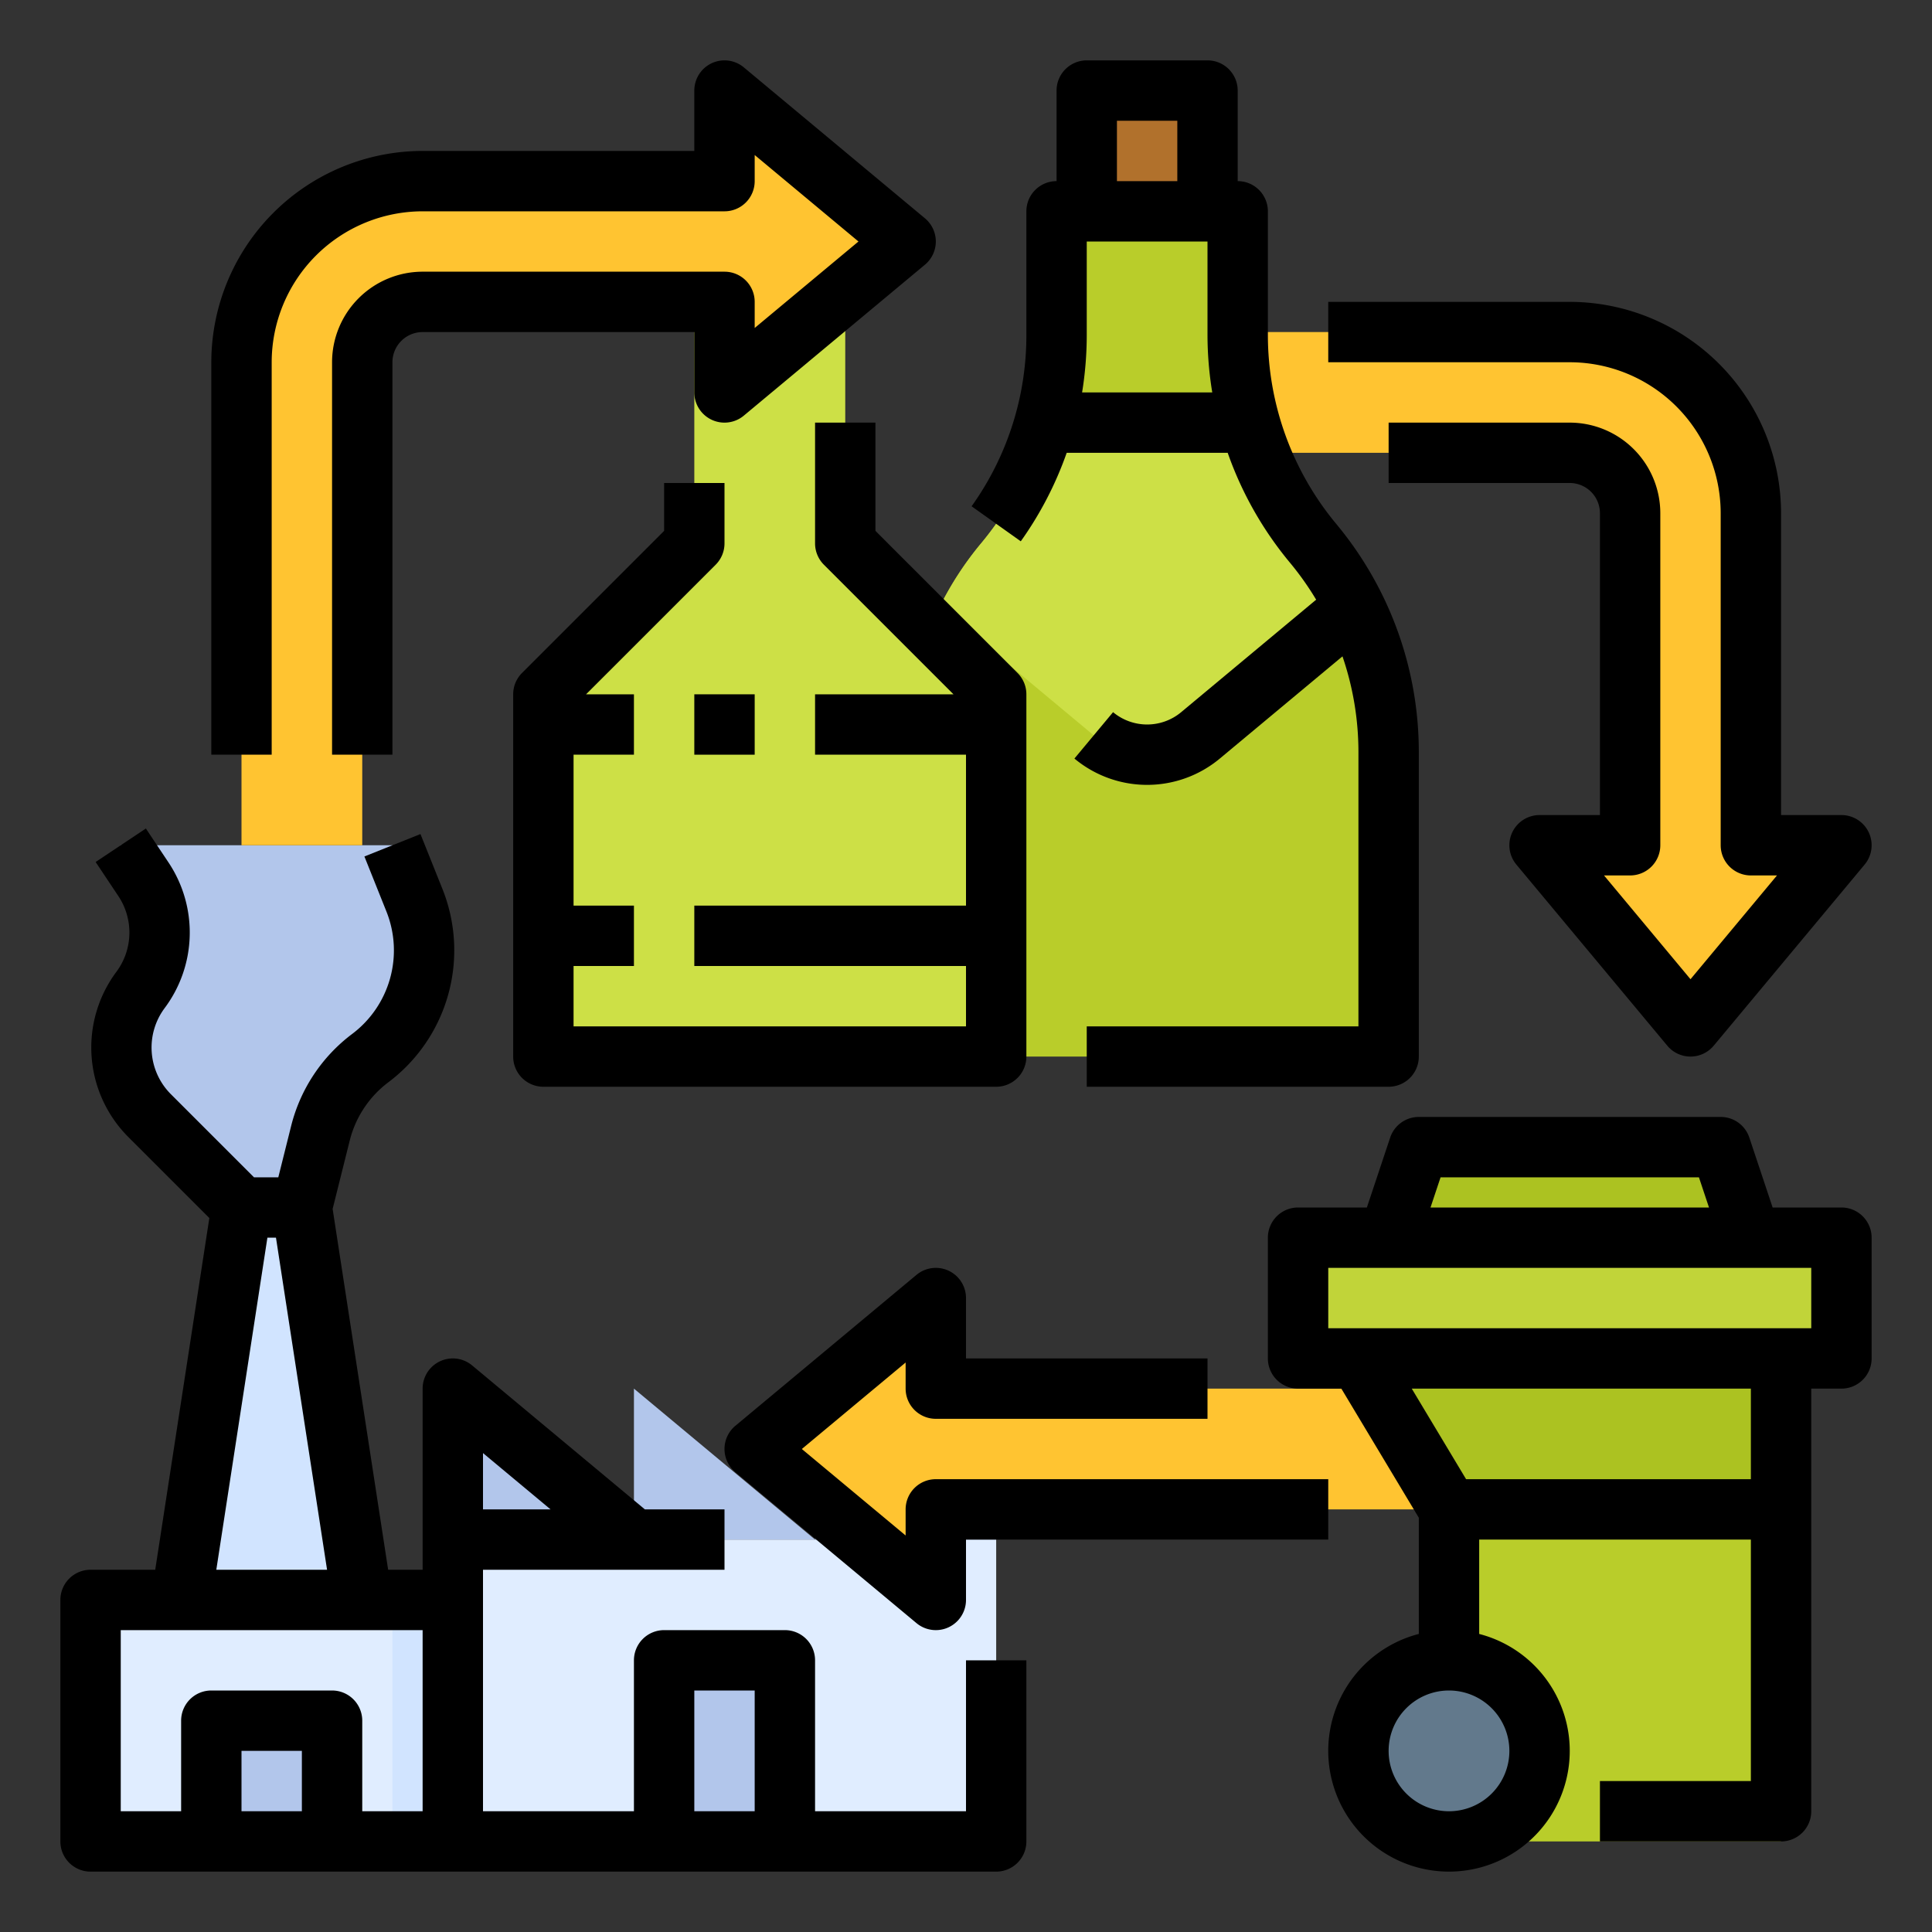 <svg id="filled_outline" height="512" viewBox="0 0 512 512" width="512" xmlns="http://www.w3.org/2000/svg" data-name="filled outline"><rect x="0" y="0" width="512" height="512" fill="#333333" stroke="none"/><path d="m320 88h96a48 48 0 0 1 48 48v88h24l-40 48-40-48h24v-88a16 16 0 0 0 -16-16h-96z" fill="#ffc431"/><path d="m368 199.24v80.76h-128v-80.76a86.436 86.436 0 0 1 20-55.24 86.347 86.347 0 0 0 20-55.24v-32.76h48v32.76a86.3 86.3 0 0 0 20 55.24 86.426 86.426 0 0 1 10.98 16.85 85.071 85.071 0 0 1 3.86 9.01 86.16 86.16 0 0 1 5.16 29.38z" fill="#b9cd2a"/><path d="m224 64v80l40 40v96h-120v-96l40-40v-80z" fill="#cde046"/><path d="m288 24h32v32h-32z" fill="#b1712c"/><path d="m358.98 160.85-40.83 34.03a22.102 22.102 0 0 1 -21.67 3.8 21.843 21.843 0 0 1 -6.63-3.8l-40.83-34.03a86.426 86.426 0 0 1 10.98-16.85 86.344 86.344 0 0 0 14.84-25.86q1.095-3.03 1.97-6.14h54.38a86.275 86.275 0 0 0 16.81 32 86.426 86.426 0 0 1 10.98 16.85z" fill="#cde046"/><path d="m264 408v80h-240v-64h96v-16z" fill="#e0edff"/><path d="m104 424h16v64h-16z" fill="#d1e4ff"/><path d="m56 456h32v32h-32z" fill="#b2c6eb"/><path d="m176 440h32v48h-32z" fill="#b2c6eb"/><path d="m48 424 16-104h16l16 104z" fill="#d1e4ff"/><g fill="#b2c6eb"><path d="m80 320 4.929-19.714a35.669 35.669 0 0 1 13.203-19.884 35.669 35.669 0 0 0 11.716-41.782l-5.848-14.619h-72l6.032 9.047a25.4 25.4 0 0 1 -.814 29.329 25.4 25.4 0 0 0 2.359 33.2l24.423 24.423"/><path d="m120 408v-40l48 40z"/><path d="m168 408v-40l48 40z"/><path d="m216 408v-32h9.6l38.4 32z"/></g><path d="m64 224v-128a48 48 0 0 1 48-48h80v-24l48 40-48 40v-24h-80a16 16 0 0 0 -16 16v128z" fill="#ffc431"/><path d="m392 400h-144v24l-48-40 48-40v24h144z" fill="#ffc431"/><path d="m344 328h144v32h-144z" fill="#c1d439"/><path d="m368 328 8-24h80l8 24z" fill="#acc221"/><path d="m360 360 24 40h88v-40z" fill="#acc221"/><path d="m384 400h88v88h-88z" fill="#b9cd2a"/><circle cx="384" cy="464" fill="#62798c" r="24"/><path d="m144 288h120a8 8 0 0 0 8-8v-96a7.999 7.999 0 0 0 -2.343-5.657l-37.657-37.657v-28.686h-16v32a7.999 7.999 0 0 0 2.343 5.657l34.343 34.343h-36.686v16h40v40h-72v16h72v16h-104v-16h16v-16h-16v-40h16v-16h-12.686l34.343-34.343a7.999 7.999 0 0 0 2.343-5.657v-16h-16v12.686l-37.657 37.657a7.999 7.999 0 0 0 -2.343 5.657v96a8 8 0 0 0 8 8z"/><path d="m184 184h16v16h-16z"/><path d="m376 280v-80.759a94.465 94.465 0 0 0 -21.854-60.363 78.437 78.437 0 0 1 -18.146-50.12v-32.759a8 8 0 0 0 -8-8v-24a8 8 0 0 0 -8-8h-32a8 8 0 0 0 -8 8v24a8 8 0 0 0 -8 8v32.759a77.857 77.857 0 0 1 -14.517 45.412l13.033 9.281a94.277 94.277 0 0 0 12.17-23.452h42.667a94.311 94.311 0 0 0 16.501 29.122 77.984 77.984 0 0 1 6.94 9.802l-35.77 29.808a14.097 14.097 0 0 1 -18.05 0l-10.242 12.292a30.097 30.097 0 0 0 38.535 0l32.502-27.085a78.27 78.27 0 0 1 4.23 25.302v72.759h-72v16h80a8 8 0 0 0 8-8zm-80-248h16v16h-16zm-9.235 72a95.001 95.001 0 0 0 1.235-15.241v-24.759h32v24.759a93.952 93.952 0 0 0 1.263 15.241z"/><path d="m24 496h240a8 8 0 0 0 8-8v-48h-16v40h-40v-40a8 8 0 0 0 -8-8h-32a8 8 0 0 0 -8 8v40h-40v-64h64v-16h-21.103l-45.775-38.146a8 8 0 0 0 -13.122 6.146v48h-9.137l-14.711-95.622 4.538-18.151a27.752 27.752 0 0 1 10.241-15.425 43.74 43.74 0 0 0 14.344-51.153l-5.848-14.619-14.855 5.942 5.848 14.619a27.715 27.715 0 0 1 -9.088 32.412 43.797 43.797 0 0 0 -16.164 24.343l-3.414 13.655h-6.44l-22.08-22.08a17.486 17.486 0 0 1 -1.616-22.744 33.451 33.451 0 0 0 1.07-38.566l-6.032-9.047-13.312 8.875 6.032 9.047a17.426 17.426 0 0 1 -.558 20.092 33.564 33.564 0 0 0 3.103 43.657l21.556 21.556-14.34 93.21h-17.137a8 8 0 0 0 -8 8v64a8 8 0 0 0 8 8zm56-16h-16v-16h16zm104-32h16v32h-16zm-38.097-48h-17.903v-14.919zm-75.04-72h2.273l13.539 88h-29.351zm-38.863 104h80v48h-16v-24a8 8 0 0 0 -8-8h-32a8 8 0 0 0 -8 8v24h-16z"/><path d="m408 216a8 8 0 0 0 -6.146 13.122l40 48a8 8 0 0 0 12.291 0l40-48a8 8 0 0 0 -6.145-13.122h-16v-80a56.064 56.064 0 0 0 -56-56h-64v16h64a40.045 40.045 0 0 1 40 40v88a8 8 0 0 0 8 8h6.92l-22.92 27.503-22.92-27.503h6.92a8 8 0 0 0 8-8v-88a24.027 24.027 0 0 0 -24-24h-48v16h48a8.009 8.009 0 0 1 8 8v80z"/><path d="m192 72h-80a24.027 24.027 0 0 0 -24 24v104h16v-104a8.009 8.009 0 0 1 8-8h72v16a8 8 0 0 0 13.122 6.146l48-40a8 8 0 0 0 0-12.291l-48-40a8 8 0 0 0 -13.122 6.145v16h-72a56.064 56.064 0 0 0 -56 56v104h16v-104a40.045 40.045 0 0 1 40-40h80a8 8 0 0 0 8-8v-6.92l27.503 22.92-27.503 22.92v-6.92a8 8 0 0 0 -8-8z"/><path d="m488 320h-18.234l-6.177-18.53a8 8 0 0 0 -7.589-5.47h-80a8 8 0 0 0 -7.589 5.47l-6.177 18.53h-18.234a8 8 0 0 0 -8 8v32a8 8 0 0 0 8 8h11.471l20.529 34.216v30.797a32 32 0 1 0 16 0v-25.013h72v64h-40v16h48a8 8 0 0 0 8-8v-112h8a8 8 0 0 0 8-8v-32a8 8 0 0 0 -8-8zm-106.234-8h68.468l2.667 8h-73.801zm18.234 152a16 16 0 1 1 -16-16 16.018 16.018 0 0 1 16 16zm64-72h-75.471l-14.4-24h89.871zm16-40h-128v-16h128z"/><path d="m248 376h72v-16h-64v-16a8 8 0 0 0 -13.122-6.146l-48 40a8.001 8.001 0 0 0 0 12.292l48 40a8 8 0 0 0 13.122-6.146v-16h96v-16h-104a8 8 0 0 0 -8 8v6.92l-27.503-22.92 27.503-22.92v6.92a8 8 0 0 0 8 8z"/></svg>